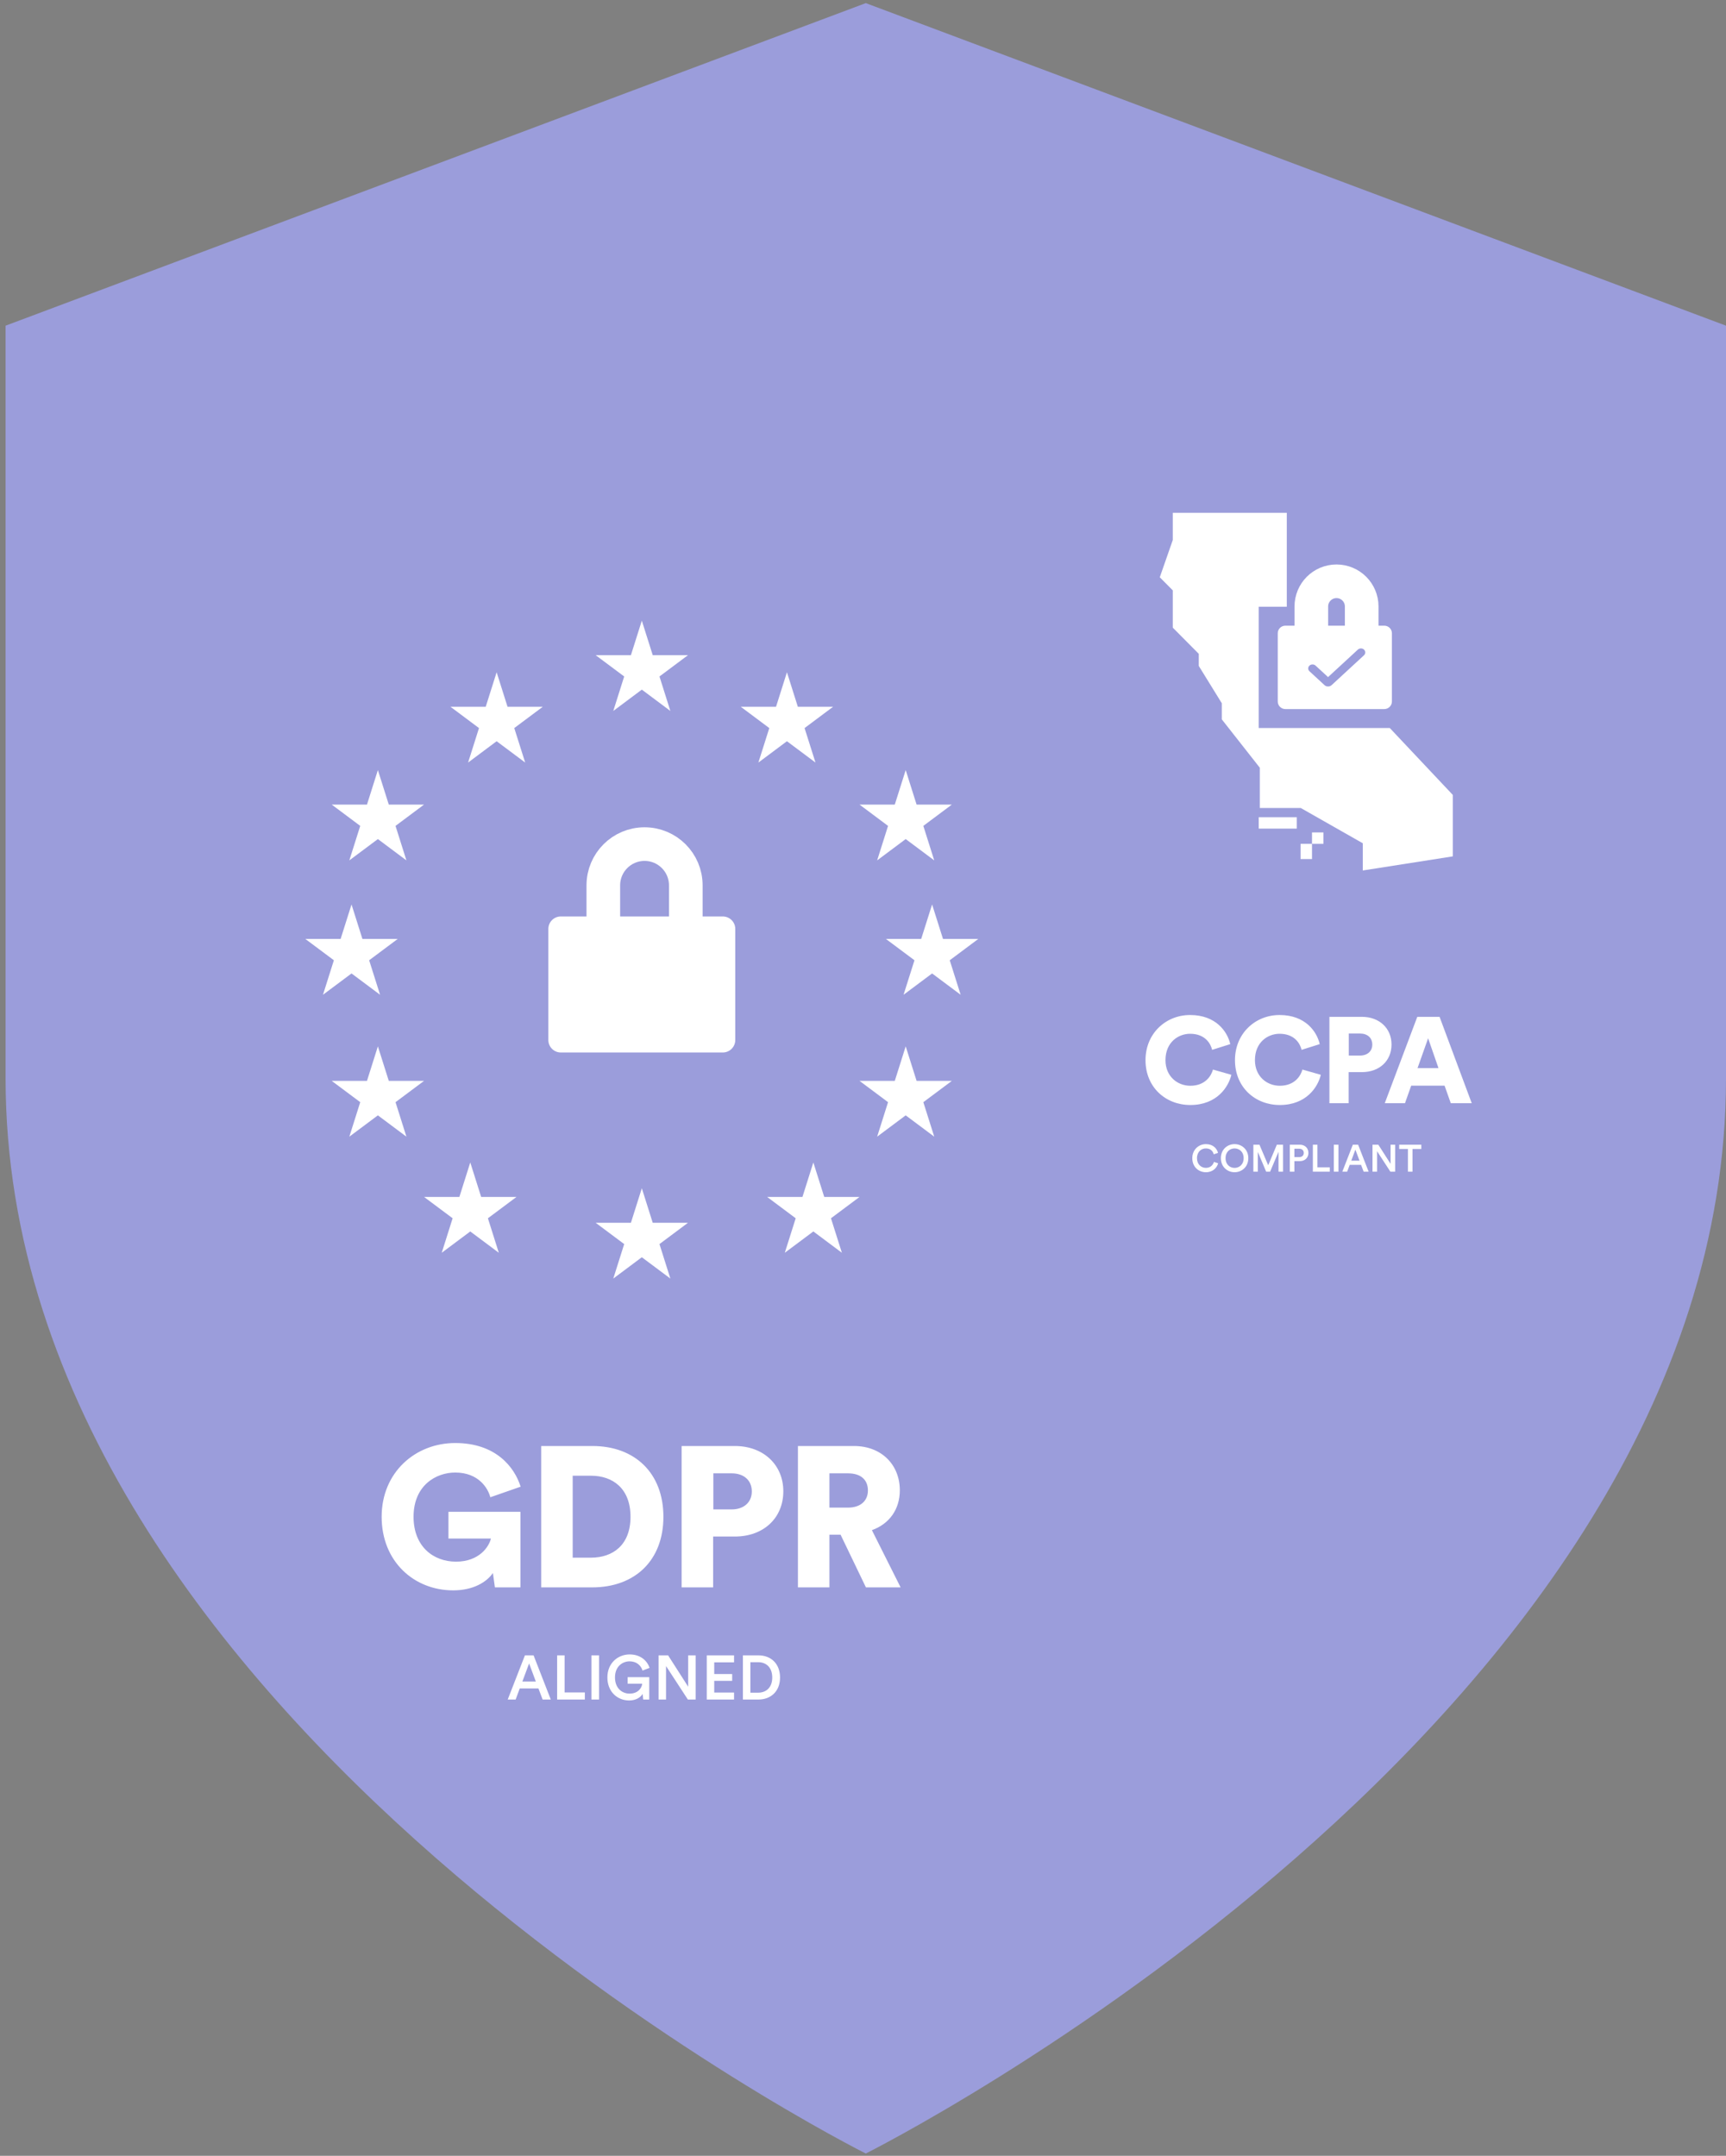 <svg width="277" height="346" viewBox="0 0 277 346" fill="none" xmlns="http://www.w3.org/2000/svg">
<rect x="0" y="0" width="277" height="346" fill="#808080" stroke="none"/>
<path d="M138.948 345.63C138.948 345.63 277 276.604 277 173.065V52.27L138.948 0.5L0.896 52.27V173.065C0.896 276.604 138.948 345.63 138.948 345.63Z" fill="#9B9DDB"/>
<mask id="mask0_901_550551" style="mask-type:alpha" maskUnits="userSpaceOnUse" x="0" y="0" width="277" height="346">
<path d="M138.948 345.63C138.948 345.63 277 276.604 277 173.065V52.27L138.948 0.5L0.896 52.27V173.065C0.896 276.604 138.948 345.63 138.948 345.63Z" fill="#5B5DA6"/>
</mask>
<g mask="url(#mask0_901_550551)">
<path fill-rule="evenodd" clip-rule="evenodd" d="M-73.603 415.034C-73.991 415.034 -74.344 414.81 -74.509 414.458L-135.982 282.877C-136.341 282.108 -137.434 282.108 -137.793 282.877L-199.266 414.458C-199.431 414.81 -199.784 415.034 -200.172 415.034L-332.244 415.034C-332.97 415.034 -333.454 414.286 -333.156 413.624L-137.799 -20.229C-137.445 -21.015 -136.33 -21.015 -135.976 -20.229L59.381 413.624C59.679 414.286 59.195 415.034 58.469 415.034L-73.603 415.034Z" fill="#051274"/>
</g>
<path d="M87.083 272.767H88.393L85.633 265.677H84.243L81.483 272.767H82.753L83.413 270.987H86.413L87.083 272.767ZM84.913 266.977L85.993 269.877H83.833L84.913 266.977ZM93.861 272.767V271.627H90.611V265.677H89.411V272.767H93.861ZM96.139 272.767V265.677H94.919V272.767H96.139ZM104.197 272.767V269.177H100.727V270.227H103.067C103.007 270.837 102.467 271.817 101.037 271.817C99.817 271.817 98.697 270.947 98.697 269.217C98.697 267.457 99.897 266.637 101.047 266.637C102.177 266.637 102.877 267.317 103.117 268.117L104.247 267.687C103.867 266.517 102.767 265.527 101.047 265.527C99.207 265.527 97.477 266.887 97.477 269.217C97.477 271.557 99.117 272.917 100.967 272.917C102.097 272.917 102.827 272.387 103.137 271.867L103.227 272.767H104.197ZM111.641 272.767V265.677H110.441V270.707L107.221 265.677H105.691V272.767H106.891V267.397L110.391 272.767H111.641ZM117.805 272.767V271.647H114.625V269.767H117.505V268.677H114.625V266.797H117.805V265.677H113.425V272.767H117.805ZM120.426 271.667V266.777H121.696C122.926 266.777 123.936 267.577 123.936 269.237C123.936 270.877 122.916 271.667 121.686 271.667H120.426ZM121.726 272.767C123.646 272.767 125.186 271.507 125.186 269.237C125.186 266.957 123.666 265.677 121.736 265.677H119.226V272.767H121.726Z" fill="white"/>
<path d="M83.522 254.767V242.639H71.97V246.927H78.786C78.498 248.207 76.93 250.639 73.186 250.639C69.506 250.639 66.37 248.175 66.37 243.439C66.37 238.383 69.986 236.335 73.058 236.335C76.834 236.335 78.338 238.895 78.69 240.303L83.554 238.607C82.562 235.439 79.554 231.599 73.058 231.599C66.658 231.599 61.25 236.303 61.25 243.439C61.25 250.607 66.434 255.247 72.738 255.247C75.97 255.247 78.114 253.903 79.106 252.463L79.426 254.767H83.522ZM91.908 249.999V236.847H94.852C98.34 236.847 101.188 238.895 101.188 243.439C101.188 247.983 98.34 249.999 94.852 249.999H91.908ZM95.044 254.767C101.892 254.767 106.468 250.447 106.468 243.439C106.468 236.431 101.892 232.079 95.076 232.079H86.852V254.767H95.044ZM114.48 242.255V236.463H117.424C119.344 236.463 120.656 237.551 120.656 239.375C120.656 241.135 119.344 242.255 117.424 242.255H114.48ZM117.936 246.607C122.544 246.607 125.712 243.631 125.712 239.343C125.712 235.119 122.544 232.079 117.936 232.079H109.392V254.767H114.448V246.607H117.936ZM138.969 254.767H144.537L139.929 245.583C142.713 244.591 144.409 242.255 144.409 239.183C144.409 235.151 141.529 232.079 137.049 232.079H128.057V254.767H133.113V246.319H134.905L138.969 254.767ZM133.113 241.967V236.463H136.089C138.169 236.463 139.289 237.519 139.289 239.215C139.289 240.815 138.169 241.967 136.089 241.967H133.113Z" fill="white"/>
<path d="M103.004 99.613L104.753 105.149H110.415L105.835 108.57L107.584 114.106L103.004 110.682L98.424 114.106L100.174 108.57L95.592 105.149H101.254L103.004 99.613Z" fill="white"/>
<path d="M103.004 190.711L104.753 196.248H110.415L105.835 199.669L107.584 205.204L103.004 201.783L98.424 205.204L100.174 199.669L95.592 196.248H101.254L103.004 190.711Z" fill="white"/>
<path d="M126.293 107.894L128.041 113.43H133.704L129.123 116.852L130.873 122.387L126.293 118.964L121.711 122.387L123.461 116.852L118.881 113.43H124.544L126.293 107.894Z" fill="white"/>
<path d="M145.352 123.595L147.1 129.13H152.763L148.182 132.552L149.932 138.088L145.352 134.667L140.771 138.088L142.521 132.552L137.94 129.13H143.601L145.352 123.595Z" fill="white"/>
<path d="M145.352 167.936L147.101 173.474H152.763L148.182 176.895L149.933 182.429L145.352 179.009L140.771 182.429L142.521 176.895L137.94 173.474H143.602L145.352 167.936Z" fill="white"/>
<path d="M60.645 123.595L62.394 129.13H68.056L63.475 132.552L65.224 138.088L60.645 134.667L56.063 138.088L57.813 132.552L53.232 129.13H58.896L60.645 123.595Z" fill="white"/>
<path d="M149.59 145.162L151.339 150.697H157.001L152.42 154.118L154.17 159.654L149.59 156.235L145.009 159.654L146.76 154.118L142.178 150.697H147.839L149.59 145.162Z" fill="white"/>
<path d="M56.415 145.162L58.163 150.697H63.825L59.244 154.118L60.995 159.654L56.415 156.235L51.833 159.654L53.583 154.118L49.002 150.697H54.665L56.415 145.162Z" fill="white"/>
<path d="M60.645 167.936L62.394 173.474H68.056L63.476 176.895L65.224 182.429L60.645 179.009L56.064 182.429L57.814 176.895L53.232 173.474H58.895L60.645 167.936Z" fill="white"/>
<path d="M130.531 186.57L132.28 192.105H137.942L133.36 195.528L135.111 201.063L130.531 197.642L125.949 201.063L127.7 195.528L123.119 192.105H128.782L130.531 186.57Z" fill="white"/>
<path d="M79.703 107.894L81.451 113.43H87.114L82.533 116.852L84.284 122.387L79.703 118.964L75.123 122.387L76.872 116.852L72.291 113.43H77.953L79.703 107.894Z" fill="white"/>
<path d="M75.472 186.57L77.221 192.108H82.884L78.303 195.527L80.052 201.063L75.472 197.644L70.892 201.063L72.641 195.527L68.061 192.108H73.722L75.472 186.57Z" fill="white"/>
<path d="M88.002 149.089C88.002 147.984 88.897 147.089 90.002 147.089H116.002C117.107 147.089 118.002 147.984 118.002 149.089V166.919C118.002 168.024 117.107 168.919 116.002 168.919H90.002C88.897 168.919 88.002 168.024 88.002 166.919V149.089Z" fill="white"/>
<path d="M100.282 163.008L96.335 159.38C95.891 158.971 95.891 158.312 96.335 157.904C96.776 157.499 97.493 157.496 97.937 157.898C97.938 157.9 97.94 157.901 97.942 157.903L101.225 160.913L109.061 153.71C109.501 153.305 110.217 153.303 110.66 153.704C110.663 153.707 110.666 153.709 110.669 153.712C111.114 154.124 111.113 154.786 110.666 155.196L102.168 163.008C101.651 163.483 100.81 163.486 100.29 163.014C100.287 163.012 100.285 163.01 100.282 163.008Z" fill="white"/>
<path d="M110.061 147.585V142.092C110.061 138.437 107.098 135.474 103.443 135.474C99.788 135.474 96.825 138.437 96.825 142.092V147.585" stroke="white" stroke-width="5.397"/>
<path d="M193.534 188.139C194.64 188.139 195.299 187.437 195.495 186.704L194.823 186.484C194.676 186.973 194.261 187.437 193.534 187.437C192.796 187.437 192.099 186.899 192.099 185.886C192.099 184.835 192.814 184.316 193.528 184.316C194.255 184.316 194.658 184.737 194.786 185.263L195.477 185.031C195.281 184.273 194.628 183.626 193.528 183.626C192.405 183.626 191.348 184.475 191.348 185.886C191.348 187.296 192.368 188.139 193.534 188.139ZM196.686 185.879C196.686 184.835 197.406 184.316 198.133 184.316C198.866 184.316 199.587 184.835 199.587 185.879C199.587 186.924 198.866 187.443 198.133 187.443C197.406 187.443 196.686 186.924 196.686 185.879ZM195.935 185.879C195.935 187.302 196.997 188.139 198.133 188.139C199.269 188.139 200.338 187.302 200.338 185.879C200.338 184.463 199.269 183.626 198.133 183.626C196.997 183.626 195.935 184.463 195.935 185.879ZM205.911 188.047V183.718H204.916L203.529 187.022L202.125 183.718H201.148V188.047H201.862V184.872L203.2 188.047H203.835L205.184 184.86V188.047H205.911ZM207.731 185.708V184.365H208.494C208.958 184.365 209.239 184.628 209.239 185.043C209.239 185.452 208.958 185.708 208.494 185.708H207.731ZM208.604 186.356C209.435 186.356 209.984 185.8 209.984 185.037C209.984 184.279 209.435 183.718 208.604 183.718H206.998V188.047H207.731V186.356H208.604ZM213.414 188.047V187.351H211.429V183.718H210.696V188.047H213.414ZM214.805 188.047V183.718H214.06V188.047H214.805ZM218.846 188.047H219.646L217.961 183.718H217.112L215.426 188.047H216.202L216.605 186.96H218.437L218.846 188.047ZM217.521 184.511L218.181 186.283H216.862L217.521 184.511ZM223.902 188.047V183.718H223.169V186.789L221.203 183.718H220.268V188.047H221.001V184.768L223.138 188.047H223.902ZM228.1 184.408V183.718H224.552V184.408H225.956V188.047H226.689V184.408H228.1Z" fill="white"/>
<path d="M191.031 177.348C195.33 177.348 197.167 174.417 197.616 172.501L194.665 171.661C194.392 172.658 193.434 174.26 191.031 174.26C188.959 174.26 187.044 172.755 187.044 170.156C187.044 167.244 189.135 165.916 190.991 165.916C193.434 165.916 194.314 167.538 194.529 168.495L197.441 167.577C196.991 165.583 195.154 162.906 190.991 162.906C187.122 162.906 183.839 165.837 183.839 170.156C183.839 174.475 187.044 177.348 191.031 177.348ZM205.388 177.348C209.687 177.348 211.524 174.417 211.974 172.501L209.023 171.661C208.749 172.658 207.791 174.26 205.388 174.26C203.316 174.26 201.401 172.755 201.401 170.156C201.401 167.244 203.492 165.916 205.349 165.916C207.791 165.916 208.671 167.538 208.886 168.495L211.798 167.577C211.348 165.583 209.511 162.906 205.349 162.906C201.479 162.906 198.196 165.837 198.196 170.156C198.196 174.475 201.401 177.348 205.388 177.348ZM216.462 169.414V165.876H218.26C219.432 165.876 220.233 166.541 220.233 167.655C220.233 168.73 219.432 169.414 218.26 169.414H216.462ZM218.572 172.071C221.386 172.071 223.321 170.254 223.321 167.635C223.321 165.056 221.386 163.199 218.572 163.199H213.354V177.055H216.442V172.071H218.572ZM232.83 177.055H236.192L231.032 163.199H227.456L222.238 177.055H225.482L226.479 174.241H231.834L232.83 177.055ZM229.195 166.639L230.857 171.427H227.495L229.195 166.639Z" fill="white"/>
<path d="M206.513 97.378V82.301H188.217V86.667L186.13 92.65L188.217 94.752V100.736L192.389 104.94V106.881L196.081 112.864V115.451L202.18 123.213V129.682H208.76L218.71 135.341V139.708L233.155 137.444V127.58L223.044 116.845H202.009V97.378H206.513Z" fill="white"/>
<path d="M208.116 132.99V131.158H202.009V132.99H208.116Z" fill="white"/>
<path d="M208.727 137.876V135.433H210.559V137.876H208.727Z" fill="white"/>
<path d="M210.559 135.433V133.601H212.391V135.433H210.559Z" fill="white"/>
<path fill-rule="evenodd" clip-rule="evenodd" d="M206.283 100.419C205.609 100.419 205.062 100.966 205.062 101.64V112.581C205.062 113.256 205.609 113.803 206.283 113.803H222.162C222.837 113.803 223.383 113.256 223.383 112.581V101.64C223.383 100.966 222.837 100.419 222.162 100.419H206.283ZM210.151 107.732L212.561 109.957C212.562 109.958 212.563 109.958 212.564 109.959C212.565 109.96 212.565 109.96 212.566 109.961C212.884 110.25 213.398 110.248 213.713 109.957L218.903 105.167C219.176 104.916 219.177 104.51 218.905 104.258C218.903 104.256 218.901 104.254 218.899 104.253C218.629 104.007 218.192 104.008 217.923 104.256L213.137 108.672L211.132 106.827C211.132 106.827 211.132 106.826 211.131 106.826C211.13 106.826 211.13 106.825 211.129 106.824C210.858 106.578 210.42 106.579 210.151 106.828C209.88 107.078 209.88 107.482 210.151 107.732Z" fill="white"/>
<path d="M218.534 100.719V97.335C218.534 95.103 216.724 93.294 214.492 93.294C212.26 93.294 210.451 95.103 210.451 97.335V100.719" stroke="white" stroke-width="5.397"/>
</svg>
